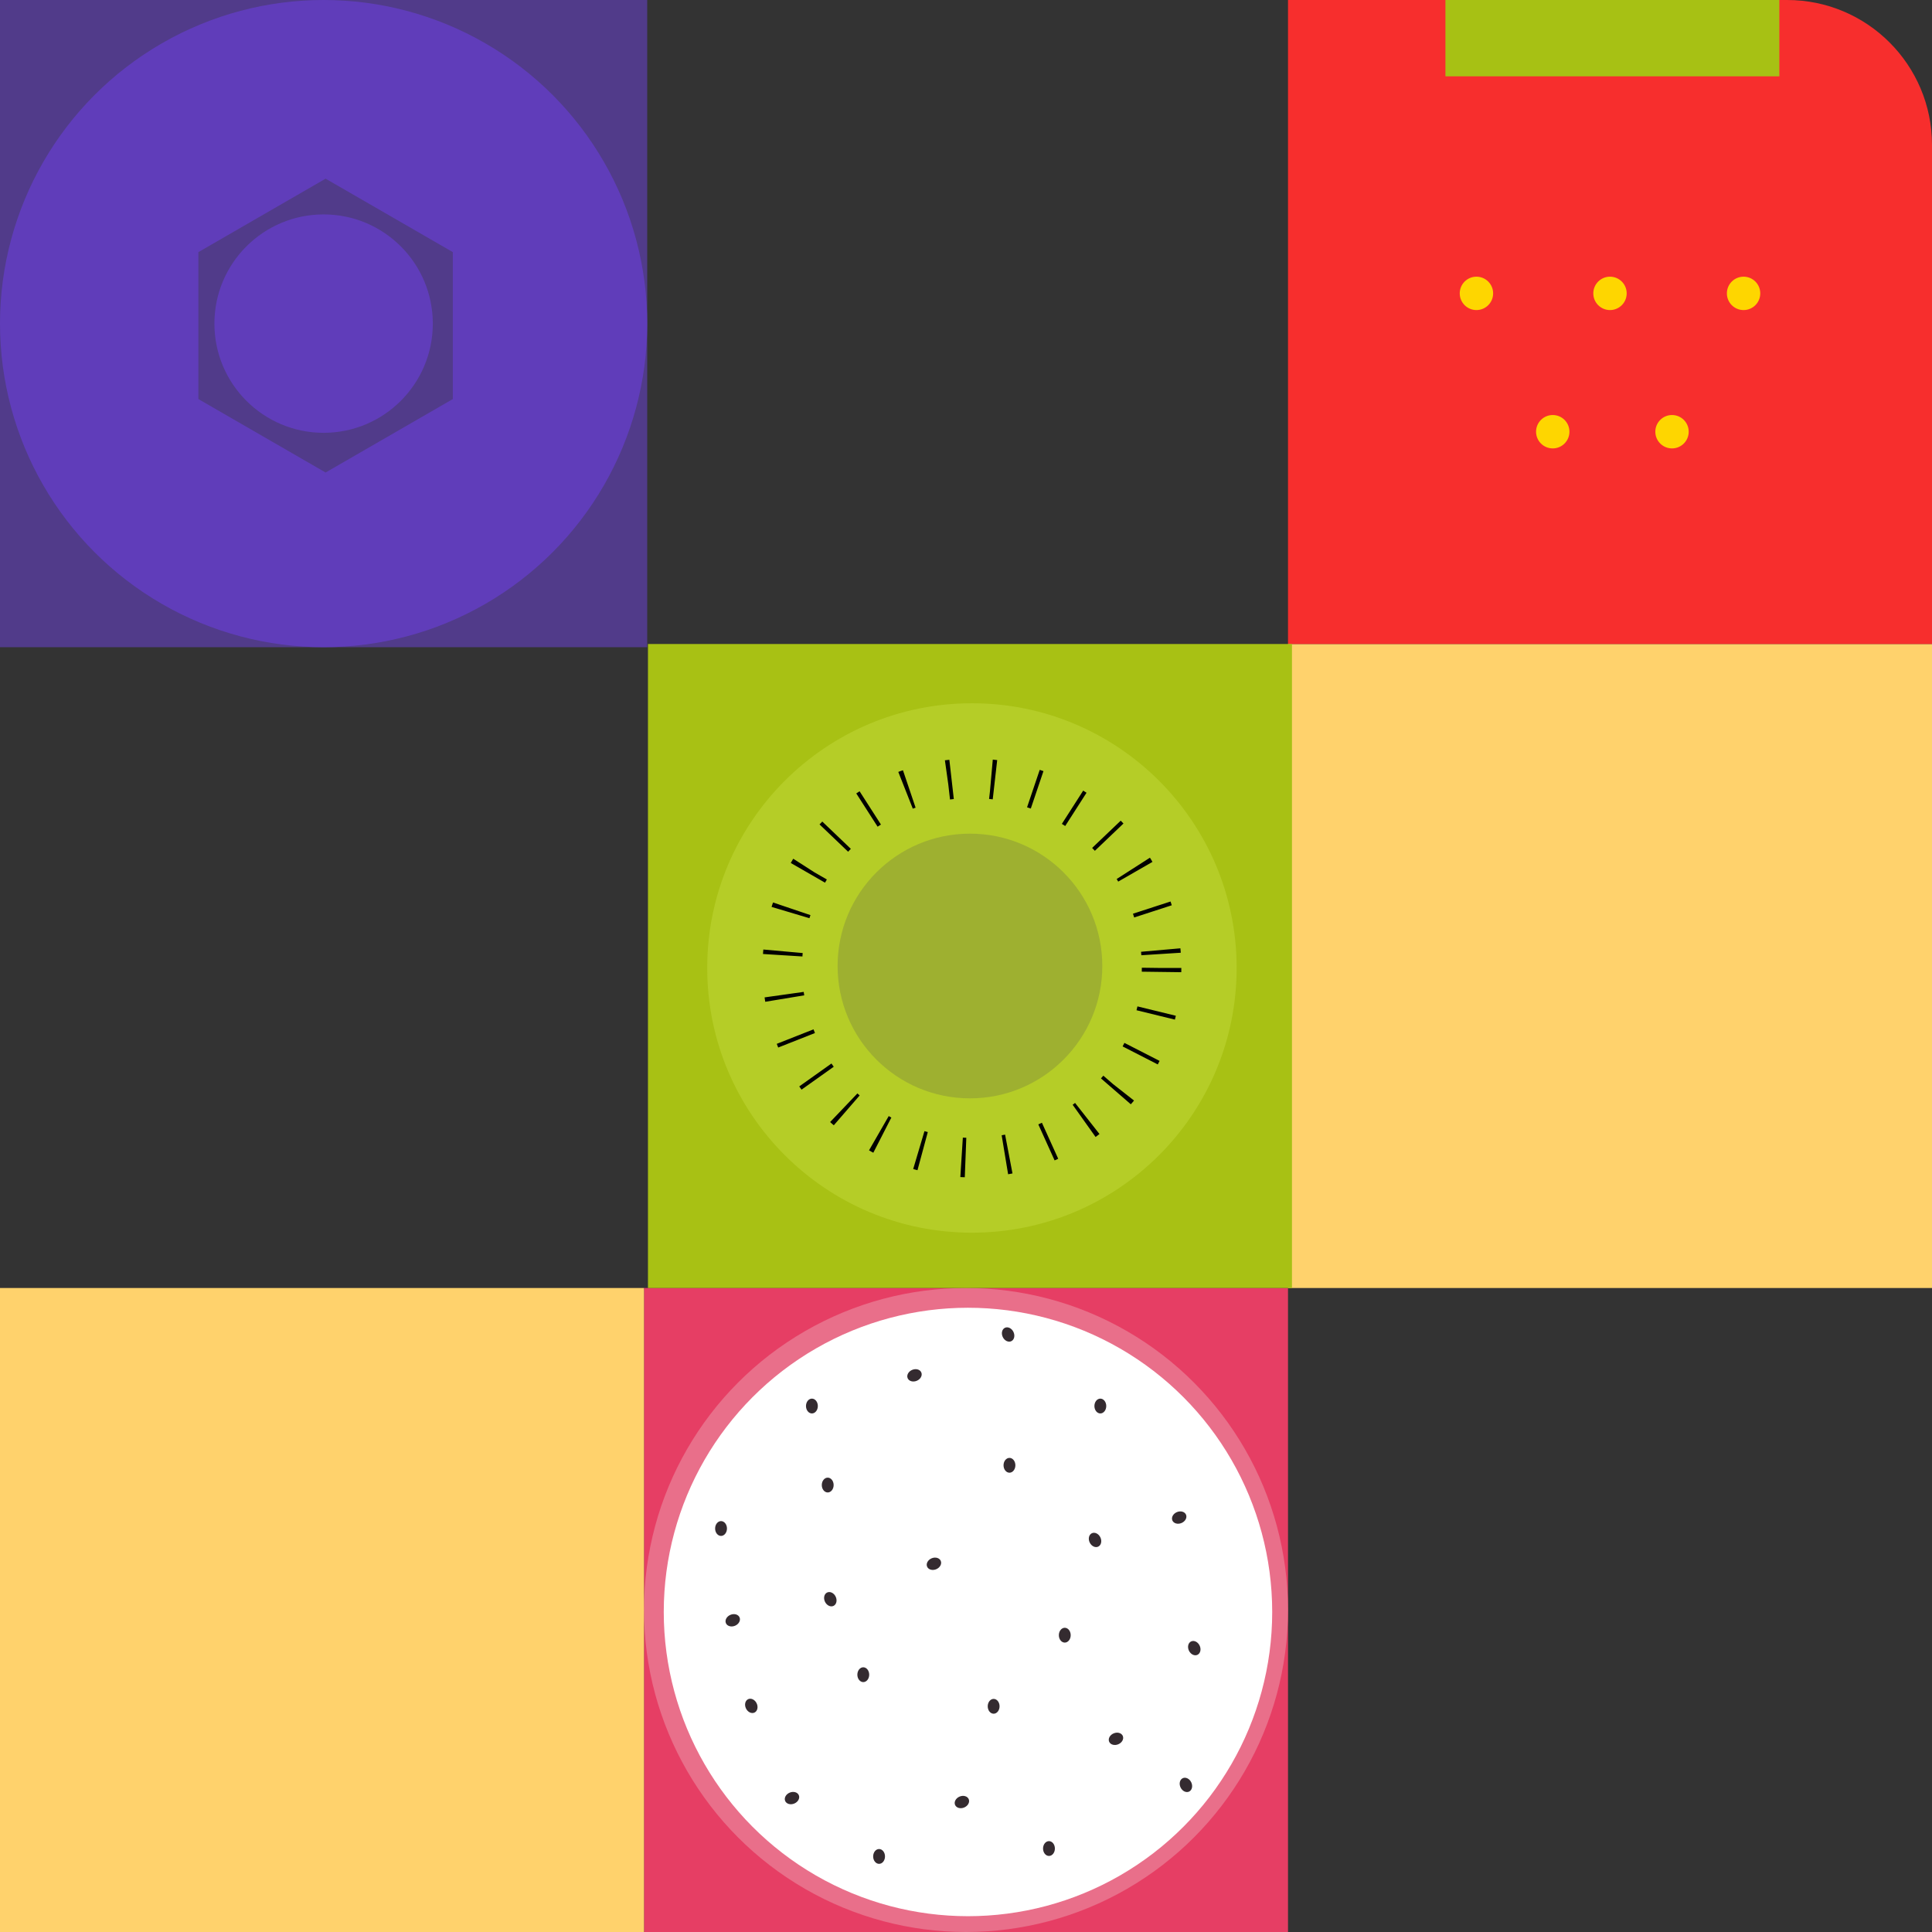 <svg width="200" height="200" viewBox="0 0 200 200" fill="none" xmlns="http://www.w3.org/2000/svg">
<rect x="0" y="0" width="200" height="200" fill="#333333" stroke="none"/>
<rect x="66.667" y="133.333" width="66.667" height="66.667" fill="#E63E64"/>
<circle cx="100" cy="166.667" r="33.333" fill="#E96F8A"/>
<circle cx="100.205" cy="166.871" r="31.493" fill="white"/>
<ellipse cx="85.685" cy="153.732" rx="0.613" ry="0.767" fill="#342B30"/>
<ellipse cx="104.499" cy="151.687" rx="0.613" ry="0.767" fill="#342B30"/>
<ellipse cx="89.366" cy="173.364" rx="0.613" ry="0.767" fill="#342B30"/>
<ellipse cx="110.225" cy="169.274" rx="0.613" ry="0.767" fill="#342B30"/>
<ellipse cx="102.862" cy="176.636" rx="0.613" ry="0.767" fill="#342B30"/>
<ellipse cx="108.589" cy="191.36" rx="0.613" ry="0.767" fill="#342B30"/>
<ellipse cx="91.002" cy="192.178" rx="0.613" ry="0.767" fill="#342B30"/>
<ellipse cx="113.906" cy="145.552" rx="0.613" ry="0.767" fill="#342B30"/>
<ellipse cx="84.049" cy="145.552" rx="0.613" ry="0.767" fill="#342B30"/>
<ellipse cx="74.642" cy="158.231" rx="0.613" ry="0.767" fill="#342B30"/>
<ellipse cx="123.632" cy="170.614" rx="0.613" ry="0.767" transform="rotate(-25.481 123.632 170.614)" fill="#342B30"/>
<ellipse cx="77.775" cy="176.592" rx="0.613" ry="0.767" transform="rotate(-25.481 77.775 176.592)" fill="#342B30"/>
<ellipse cx="85.955" cy="165.549" rx="0.613" ry="0.767" transform="rotate(-25.481 85.955 165.549)" fill="#342B30"/>
<ellipse cx="113.358" cy="159.414" rx="0.613" ry="0.767" transform="rotate(-25.481 113.358 159.414)" fill="#342B30"/>
<ellipse cx="104.36" cy="138.146" rx="0.613" ry="0.767" transform="rotate(-25.481 104.36 138.146)" fill="#342B30"/>
<ellipse cx="122.765" cy="184.772" rx="0.613" ry="0.767" transform="rotate(-25.481 122.765 184.772)" fill="#342B30"/>
<ellipse cx="96.68" cy="161.881" rx="0.613" ry="0.767" transform="rotate(67.453 96.68 161.881)" fill="#342B30"/>
<ellipse cx="94.667" cy="142.374" rx="0.613" ry="0.767" transform="rotate(67.453 94.667 142.374)" fill="#342B30"/>
<ellipse cx="75.853" cy="167.732" rx="0.613" ry="0.767" transform="rotate(67.453 75.853 167.732)" fill="#342B30"/>
<ellipse cx="115.525" cy="180.002" rx="0.613" ry="0.767" transform="rotate(67.453 115.525 180.002)" fill="#342B30"/>
<ellipse cx="122.07" cy="157.098" rx="0.613" ry="0.767" transform="rotate(67.453 122.07 157.098)" fill="#342B30"/>
<ellipse cx="99.575" cy="186.546" rx="0.613" ry="0.767" transform="rotate(67.453 99.575 186.546)" fill="#342B30"/>
<ellipse cx="81.987" cy="186.137" rx="0.613" ry="0.767" transform="rotate(67.453 81.987 186.137)" fill="#342B30"/>
<rect x="-0" y="133.333" width="66.667" height="66.667" fill="#FFD26C"/>
<rect x="133.334" y="66.667" width="66.667" height="66.667" fill="#FFD26C"/>
<path d="M133.334 0H185C193.285 0 200 6.716 200 15V66.667H133.334V0Z" fill="#F72E2D"/>
<circle cx="152.84" cy="30.37" r="1.728" fill="#FED600"/>
<circle cx="166.666" cy="30.37" r="1.728" fill="#FED600"/>
<circle cx="180.494" cy="30.37" r="1.728" fill="#FED600"/>
<circle cx="160.74" cy="44.691" r="1.728" fill="#FED600"/>
<circle cx="173.086" cy="44.691" r="1.728" fill="#FED600"/>
<rect x="149.63" width="34.568" height="7.901" fill="#A7C114"/>
<rect x="67.077" y="66.667" width="66.667" height="66.667" fill="#A8C114"/>
<circle cx="100.614" cy="100.204" r="27.403" fill="#B5CD27"/>
<circle cx="100.41" cy="100" r="13.701" fill="#9EB030"/>
<circle cx="100.614" cy="100.205" r="19.632" stroke="black" stroke-width="4.09" stroke-dasharray="0.41 4.09"/>
<rect width="67" height="67" fill="#513B8A"/>
<circle cx="33.5" cy="33.5" r="33.5" fill="#603DBA"/>
<path d="M33.706 18.497L46.877 26.101V41.31L33.706 48.914L20.535 41.31V26.101L33.706 18.497Z" fill="#513B8A"/>
<circle cx="33.5" cy="33.5" r="11.304" fill="#603DBA"/>
</svg>
